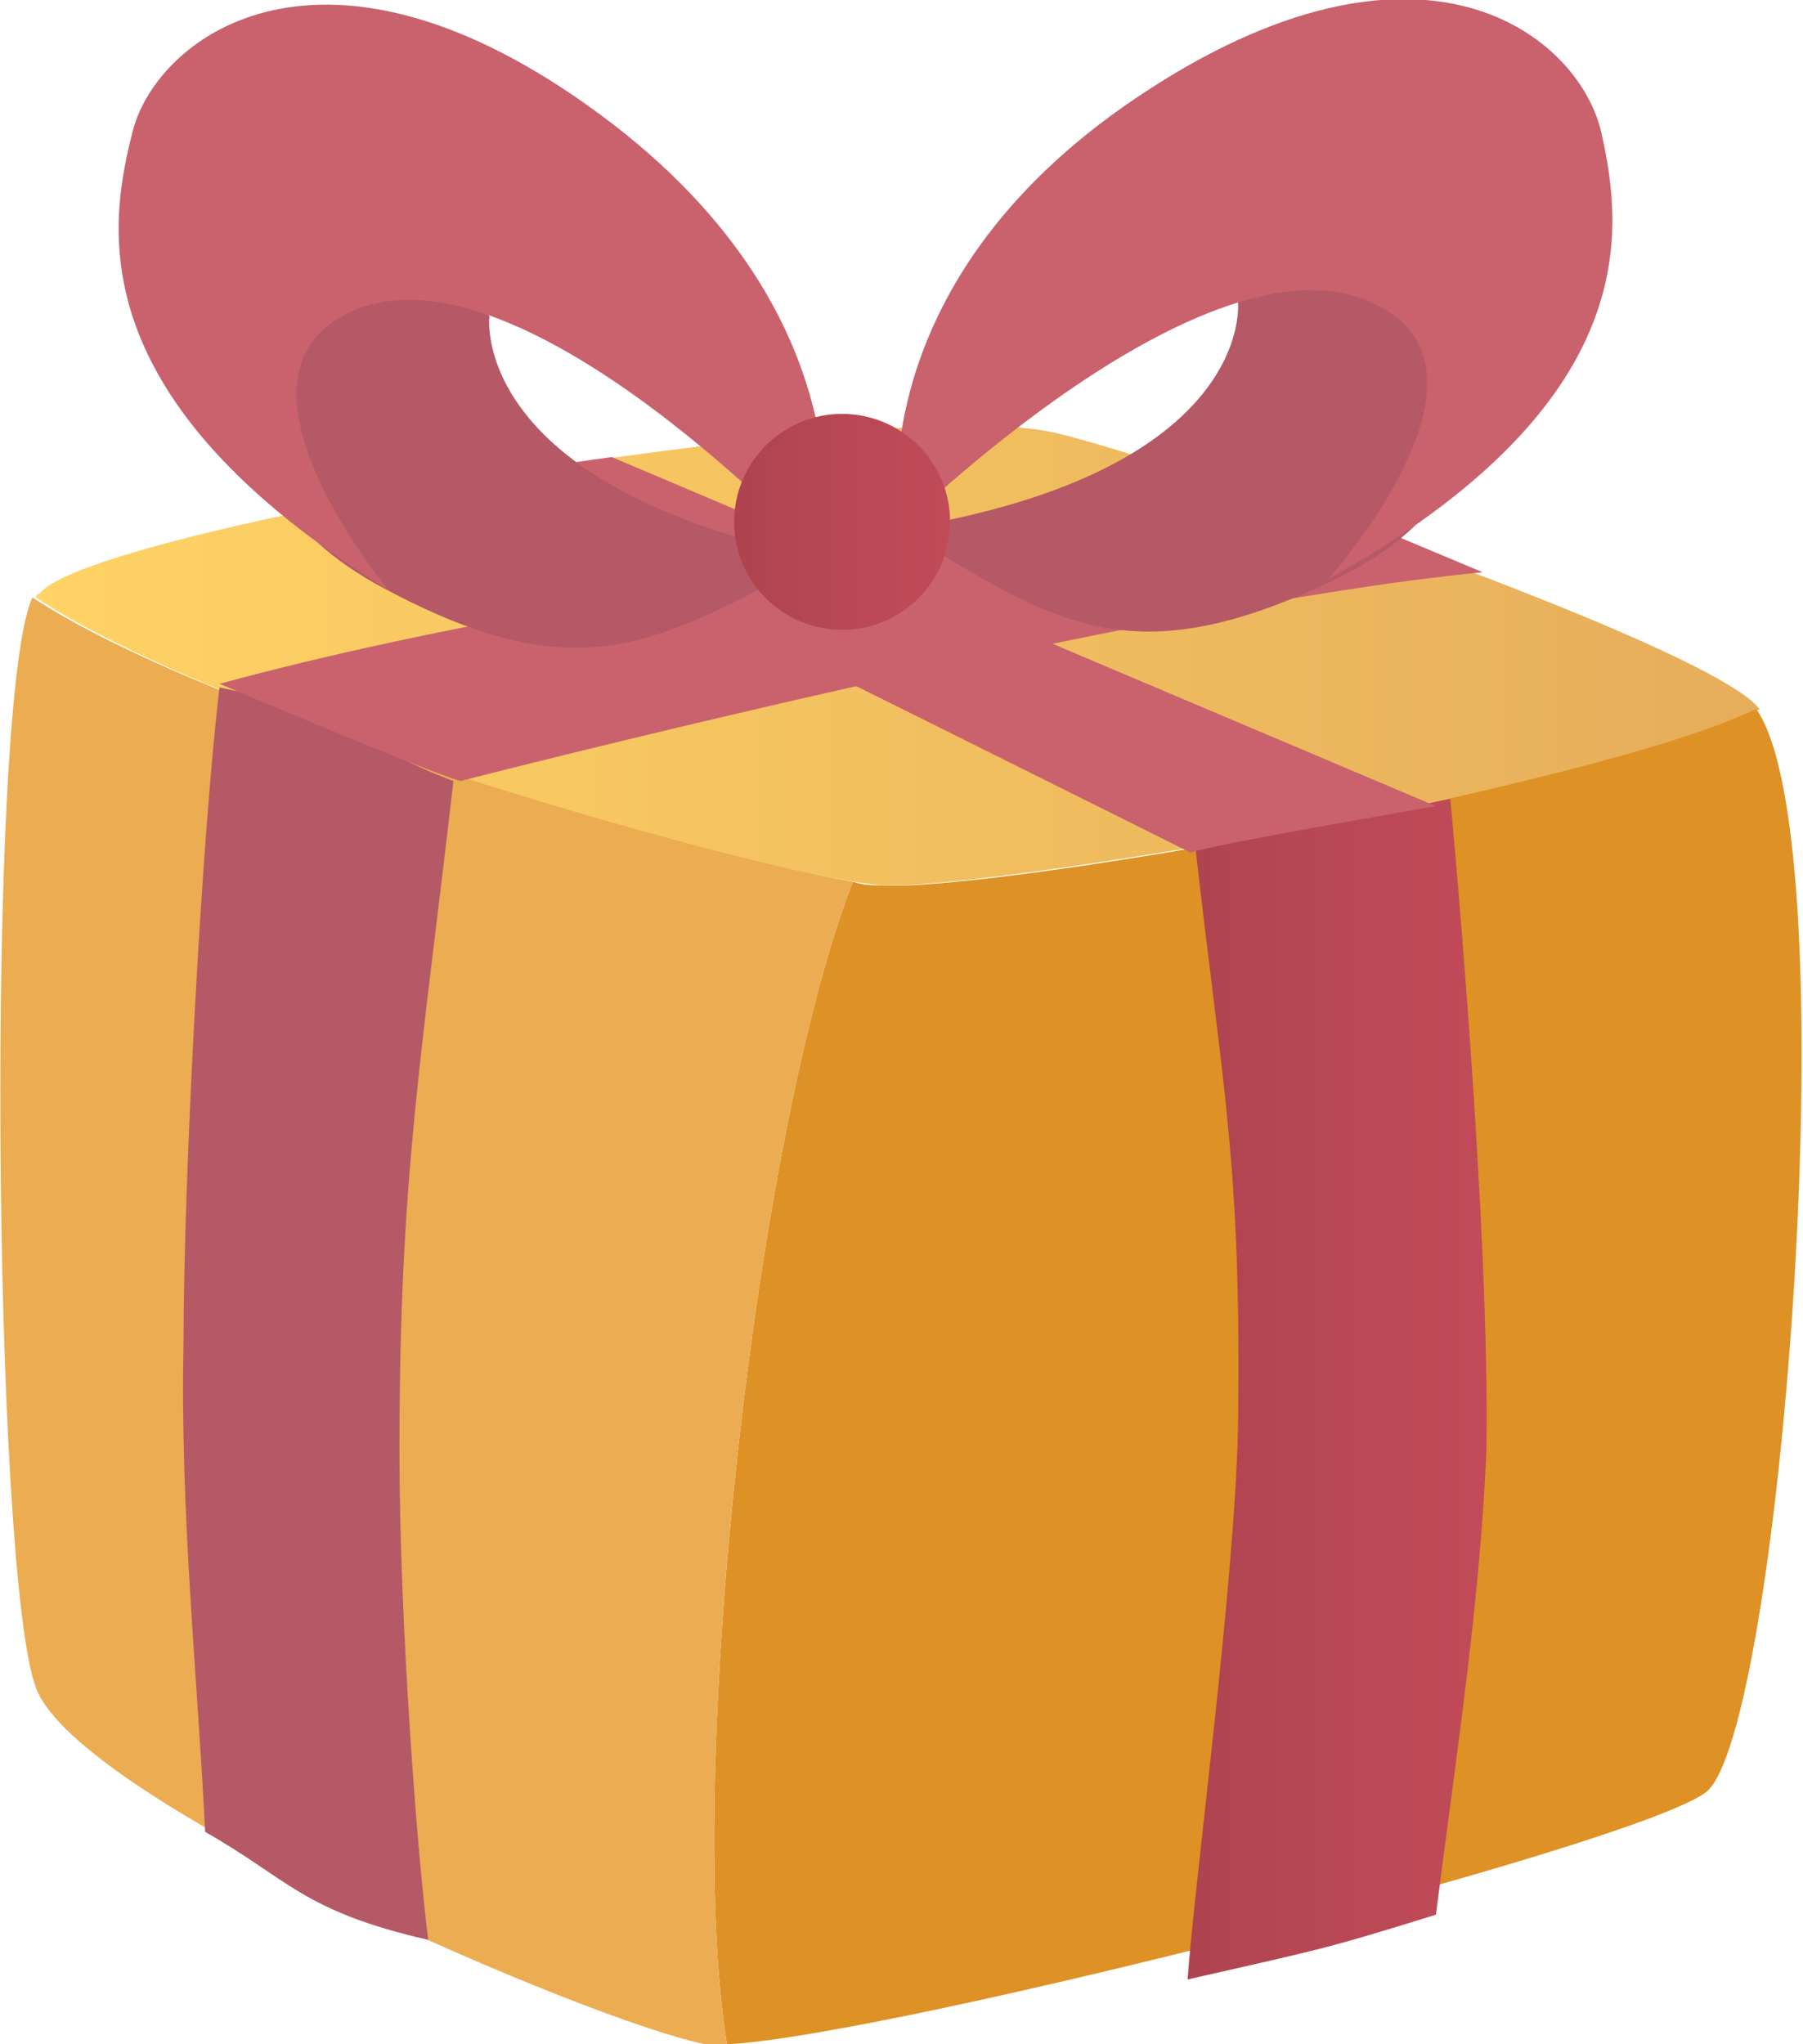 <?xml version="1.0" encoding="utf-8"?>
<!-- Generator: Adobe Illustrator 19.0.0, SVG Export Plug-In . SVG Version: 6.00 Build 0)  -->
<svg version="1.1" id="Layer_1" xmlns="http://www.w3.org/2000/svg" xmlns:xlink="http://www.w3.org/1999/xlink" x="0px" y="0px"
	 width="50.1px" height="56.8px" viewBox="-434 97.2 50.1 56.8" style="enable-background:new -434 97.2 50.1 56.8;"
	 xml:space="preserve">
<style type="text/css">
	.st0{fill:url(#XMLID_2_);}
	.st1{fill:#DE9124;}
	.st2{fill:#EBAC52;}
	.st3{fill:url(#XMLID_3_);}
	.st4{fill:#B55966;}
	.st5{fill:#C9626D;}
	.st6{fill:url(#XMLID_4_);}
</style>
<g id="XMLID_12623_">
	
		<linearGradient id="XMLID_2_" gradientUnits="userSpaceOnUse" x1="-433.094" y1="136.983" x2="-385.127" y2="136.983" gradientTransform="matrix(1 0 0 -1 0 252.4)">
		<stop  offset="0" style="stop-color:#FFD365"/>
		<stop  offset="1" style="stop-color:#E6AD5B"/>
	</linearGradient>
	<path id="XMLID_12643_" class="st0" d="M-404.8,109.2c2.4,0.5,17.2,5.5,19.5,7.5c0.1,0.1,0.1,0.1,0.2,0.2c-4.6,2.2-21.4,5-24.3,4.9
		c-2.7-0.1-18.2-4.4-23.6-8c0,0,0-0.1,0.1-0.1C-431.6,111.9-409.5,108.2-404.8,109.2z"/>
	<g id="XMLID_12640_">
		<path id="XMLID_12642_" class="st1" d="M-410.3,121.7c0.3,0.1,0.6,0.1,0.8,0.1c2.9,0.2,19.7-2.7,24.3-4.9
			c2.6,3.7,0.7,28.5-1.4,30.1c-2,1.5-22.8,6.8-27.2,7C-415,146.6-413,128.6-410.3,121.7z"/>
		<path id="XMLID_12641_" class="st2" d="M-433.1,113.8c5,3.3,18.7,7.2,22.8,7.9c-2.7,6.9-4.7,24.9-3.5,32.3c-0.3,0-0.5,0-0.6,0
			c-3.1-0.6-17.4-6.7-18.6-9.9C-434.2,140.9-434.4,116.6-433.1,113.8z"/>
	</g>
	
		<linearGradient id="XMLID_3_" gradientUnits="userSpaceOnUse" x1="-401.132" y1="116.6" x2="-392.788" y2="116.6" gradientTransform="matrix(1 0 0 -1 0 252.4)">
		<stop  offset="0" style="stop-color:#AD434F"/>
		<stop  offset="0.375" style="stop-color:#B64753"/>
		<stop  offset="1" style="stop-color:#C14B58"/>
	</linearGradient>
	<path id="XMLID_12639_" class="st3" d="M-393.7,119.4c-3.9,0.8-4.1,0.8-7.1,1.2c0.8,7.1,1.3,8.9,1.2,16.3
		c-0.1,4.4-1.2,12.5-1.4,15.3c3.5-0.8,3.7-0.8,6.9-1.8c0.6-4.7,1.2-8.5,1.4-12.8C-392.6,132.6-393.3,123.7-393.7,119.4z"/>
	<path id="XMLID_12638_" class="st4" d="M-427.9,116.3c3.9,0.8,3.8,1.6,6.5,2.6c-0.9,7.8-1.5,11-1.5,18.6c0,4.8,0.5,11.3,0.8,13.6
		c-3.5-0.8-3.9-1.7-6.2-3c-0.2-4.2-0.7-8.8-0.6-13.6C-428.9,130-428.4,120.5-427.9,116.3z"/>
	<path id="XMLID_12637_" class="st5" d="M-397.1,111.3c0,0-18.7,1.6-30.8,4.9c0,0,5.9,2.5,6.7,2.7c0,0,19-4.9,28.4-5.8L-397.1,111.3
		z"/>
	<path id="XMLID_12636_" class="st5" d="M-394.1,119.6l-22.9-9.7c0,0-3.8,0.5-4.4,0.8c0,0,15.9,7.9,20.5,10.2
		C-400.9,120.8-397,120.1-394.1,119.6z"/>
	<g id="XMLID_12628_">
		<g id="XMLID_12633_">
			<path id="XMLID_12635_" class="st4" d="M-409,111.9c9.9-1.6,9.4-6.3,9.4-6.3s1.7-3.5,4.1-2.1c2.5,1.5,4.5,6.8-1.2,9.7
				C-402.6,116.1-404.7,114.5-409,111.9z"/>
			<path id="XMLID_12634_" class="st5" d="M-409,111.9c0,0-1.3-6.7,6.6-12c7.9-5.3,12.3-1.7,12.9,1c0.6,2.7,1.2,7.5-7.6,12.4
				c0,0,5.3-5.9,1.2-7.7C-400.5,103.5-409,111.9-409,111.9z"/>
		</g>
		<g id="XMLID_12630_">
			<path id="XMLID_12632_" class="st4" d="M-411.2,112.7c-9.8-2-9.2-6.7-9.2-6.7s-1.6-3.6-4-2.3c-2.5,1.3-4.8,6.5,0.8,9.7
				C-417.8,116.6-415.7,115-411.2,112.7z"/>
			<path id="XMLID_12631_" class="st5" d="M-411.2,112.7c0,0,1.6-6.6-6.1-12.3c-7.7-5.7-12.3-2.2-13,0.4c-0.7,2.7-1.5,7.5,7.1,12.8
				c0,0-5.1-6.1-0.9-7.8C-419.4,103.9-411.2,112.7-411.2,112.7z"/>
		</g>
		
			<linearGradient id="XMLID_4_" gradientUnits="userSpaceOnUse" x1="-413.648" y1="140.7" x2="-407.549" y2="140.7" gradientTransform="matrix(1 0 0 -1 0 252.4)">
			<stop  offset="0" style="stop-color:#AD434F"/>
			<stop  offset="0.375" style="stop-color:#B64753"/>
			<stop  offset="1" style="stop-color:#C14B58"/>
		</linearGradient>
		<circle id="XMLID_12629_" class="st6" cx="-410.6" cy="111.7" r="3"/>
	</g>
</g>
</svg>
